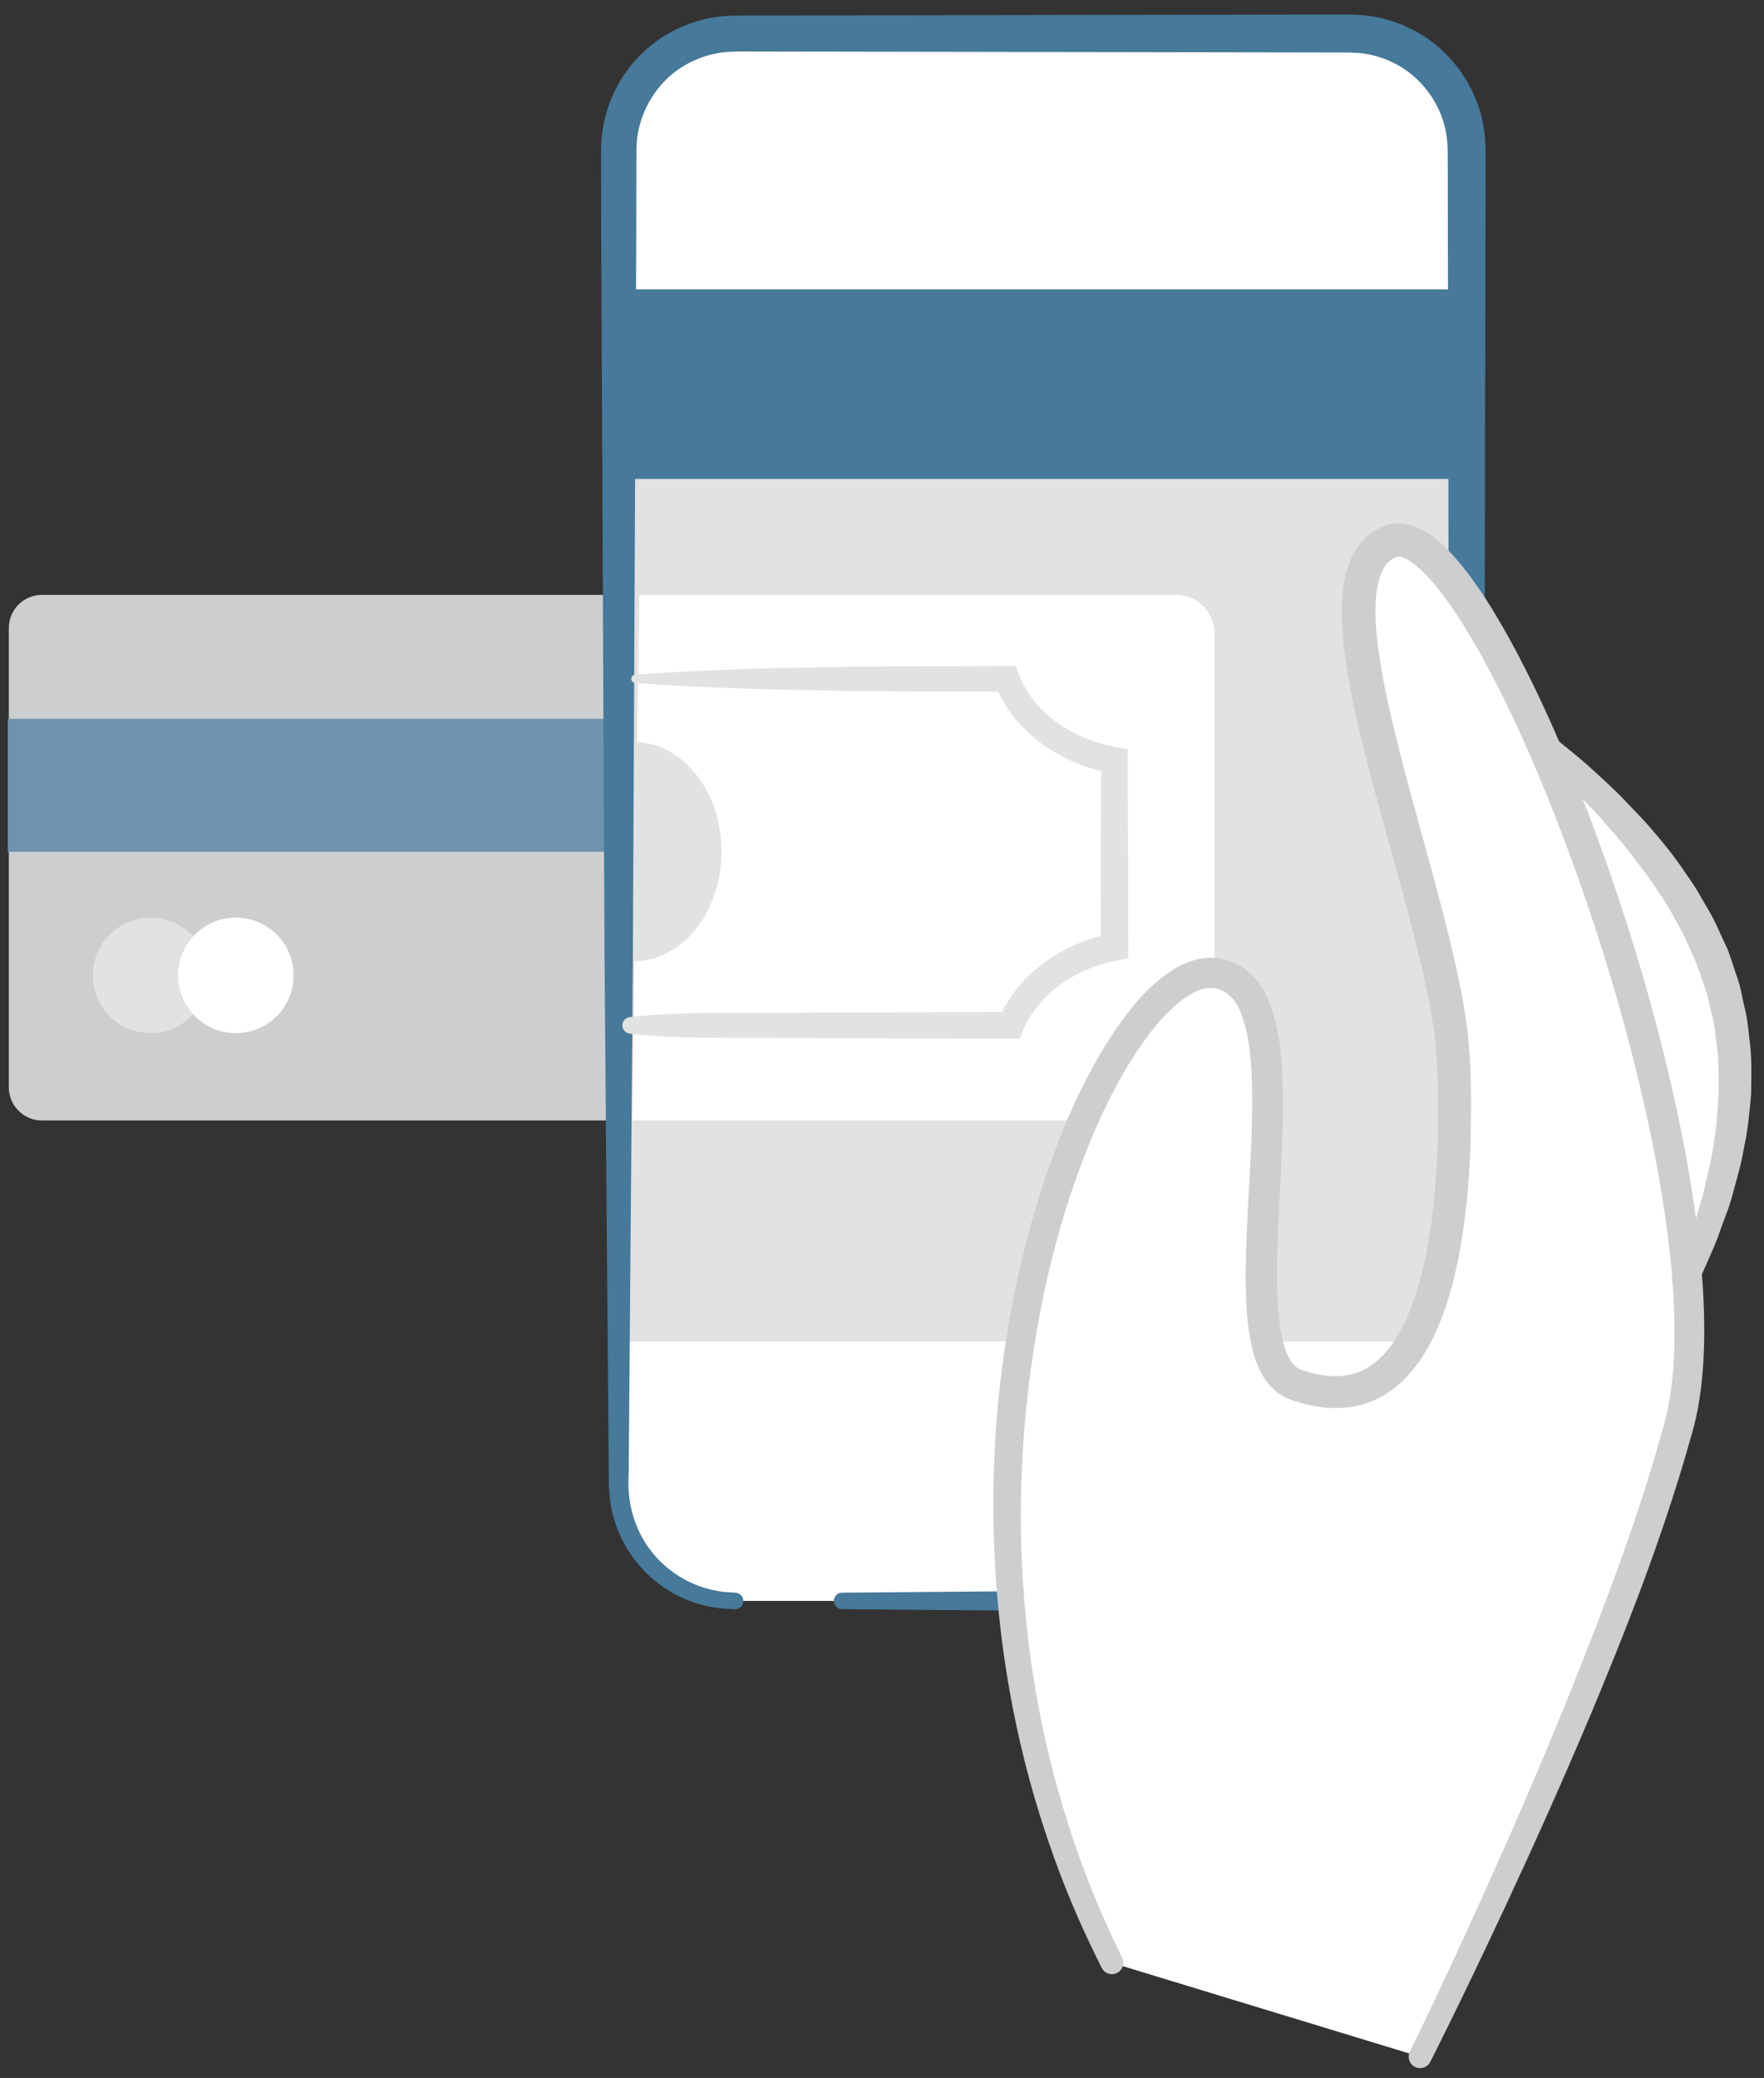 <svg clip-rule="evenodd" fill-rule="evenodd" stroke-linejoin="round" stroke-miterlimit="1.414" viewBox="0 0 107 126" xmlns="http://www.w3.org/2000/svg"><rect x="0" y="0" width="107" height="126" fill="#333333" stroke="none"/><path d="m48.338 65.94c0 1.1-.9 2-2 2h-43.801c-1.1 0-2-.9-2-2v-27.867c0-1.1.9-2 2-2h43.801c1.1 0 2 .9 2 2z" fill="#ccced0" fill-rule="nonzero"/><path d="m.476 43.587h44.068v8.063h-44.068z" fill="#6f93ad"/><path d="m44.59 97.074c-3.899 0-7.061-3.161-7.061-7.061v-80.922c0-3.899 3.162-7.06 7.061-7.06h37.314c3.899 0 7.06 3.161 7.06 7.06v80.922c0 3.9-3.161 7.061-7.06 7.061h-30.829" fill="#fff" fill-rule="nonzero"/><path d="m37.529 17.55h51.435v63.797h-51.435z" fill="#e1e2e2"/><path d="m38.183 17.55h50.128v11.49h-50.128z" fill="#46799a"/><g fill-rule="nonzero"><path d="m44.565 97.574s-.27-.013-.793-.04c-.579-.069-1.401-.201-2.387-.649-.977-.445-2.118-1.222-3.037-2.507-.451-.642-.845-1.403-1.102-2.271-.131-.433-.213-.893-.272-1.37-.014-.24-.028-.483-.042-.729-.002-.228-.004-.46-.006-.694-.061-7.501-.149-18.218-.254-31.077-.06-12.86-.13-27.863-.206-43.937-.001-1.005-.003-2.014-.005-3.026l-.002-1.522c.002-.279-.008-.455.005-.818.02-.268.008-.477.054-.795.286-2.423 1.632-4.573 3.648-5.879 1-.648 2.15-1.077 3.339-1.238.599-.084 1.214-.081 1.703-.082l1.566-.002c2.091-.004 4.192-.007 6.302-.011 8.439-.013 17.012-.027 25.585-.042l3.215-.005c.389.016.555.02.873.045.324.05.675.083.975.161.606.144 1.205.335 1.761.618 2.265 1.063 3.936 3.236 4.45 5.671.058.305.102.613.141.92.014.301.037.637.038.91l-.003 1.598-.006 3.191c-.004 2.125-.009 4.243-.013 6.353-.016 8.439-.033 16.744-.049 24.781-.008 16.075-.161 31.078-.218 43.937-.008.421.009.759-.021 1.242-.005.37-.074.844-.155 1.305-.188.862-.517 1.681-.958 2.418-.875 1.488-2.247 2.586-3.743 3.219-.758.303-1.548.481-2.335.554-.824.05-1.47.014-2.179.016-1.387-.011-2.735-.022-4.041-.033-5.224-.044-9.779-.082-13.53-.113-7.501-.063-11.788-.098-11.788-.098-.276-.003-.498-.228-.495-.505.002-.273.223-.493.495-.495 0 0 4.287-.036 11.788-.099 3.751-.031 8.306-.069 13.53-.113 1.306-.01 2.654-.022 4.041-.033.679-.012 1.441.006 2.042-.049.632-.074 1.261-.229 1.861-.483 1.182-.532 2.254-1.43 2.922-2.617.34-.586.59-1.232.731-1.91.045-.315.106-.622.109-1.05.021-.311.002-.773.005-1.156-.058-12.859-.21-27.862-.219-43.937-.016-8.037-.032-16.342-.049-24.781-.004-2.11-.008-4.228-.012-6.353l-.006-3.191-.003-1.598c-.006-.485-.045-.904-.136-1.35-.379-1.741-1.582-3.301-3.204-4.07-.397-.208-.828-.341-1.261-.448-.218-.06-.404-.066-.607-.111-.215-.022-.586-.033-.731-.043l-3.215-.006c-8.573-.014-17.146-.028-25.585-.042-2.11-.003-4.211-.006-6.302-.01-1.014.015-2.18-.046-2.981.055-.871.116-1.711.425-2.448.898-1.483.922-2.485 2.608-2.687 4.236-.038.185-.034.49-.052.729l-.005.709-.003 1.522c-.002 1.012-.003 2.021-.005 3.026-.075 16.074-.146 31.077-.206 43.937-.105 12.859-.192 23.576-.253 31.077-.124 1.842.366 3.295 1.131 4.422.765 1.111 1.732 1.796 2.566 2.194.841.402 1.562.525 2.007.593.513.034.778.052.778.052l.008.001c.275.018.483.257.465.532-.019.273-.252.479-.524.466" fill="#46799a"/><path d="m12.637 59.144c0 1.934-1.568 3.502-3.502 3.502s-3.502-1.568-3.502-3.502 1.568-3.502 3.502-3.502 3.502 1.568 3.502 3.502" fill="#e1e2e2"/><path d="m17.81 59.144c0 1.934-1.568 3.502-3.502 3.502s-3.502-1.568-3.502-3.502 1.568-3.502 3.502-3.502 3.502 1.568 3.502 3.502" fill="#fff"/><path d="m71.336 36.073h-32.563l-.412 31.867h32.975c1.284 0 2.335-1.05 2.335-2.334v-27.198c0-1.284-1.051-2.335-2.335-2.335" fill="#fff"/><path d="m38.195 61.675c1.926-.229 3.852-.246 5.778-.254l5.778-.02 11.555-.039-.753.507c.58-1.435 1.603-2.638 2.813-3.52 1.214-.886 2.619-1.469 4.071-1.762l-.68.826.033-11.307.667.796c-1.512-.278-2.979-.869-4.24-1.786-1.257-.913-2.312-2.173-2.878-3.678l.729.505c-3.758-.032-7.516.012-11.273-.08l-2.819-.049c-.939-.018-1.879-.067-2.818-.099-1.879-.063-3.758-.163-5.637-.302-.138-.011-.241-.131-.231-.269.009-.125.109-.222.231-.231 1.879-.139 3.758-.24 5.637-.303.939-.032 1.879-.081 2.818-.099l2.819-.049c3.757-.092 7.515-.048 11.273-.078l.533-.005.196.508c.45 1.172 1.3 2.191 2.351 2.943 1.052.755 2.299 1.251 3.592 1.48l.665.117.002.679.033 11.307.002.693-.682.132c-1.233.24-2.417.726-3.422 1.45-1.003.72-1.821 1.684-2.278 2.793l-.21.509-.544-.002-11.555-.039-5.778-.02c-1.926-.008-3.852-.025-5.778-.254-.276-.033-.473-.283-.441-.559.028-.236.215-.414.441-.441" fill="#e1e2e2"/><path d="m38.66 44.997-.193 13.285c2.928-.02 5.297-2.988 5.297-6.649 0-3.579-2.266-6.489-5.104-6.636" fill="#e1e2e2"/><path d="m102.351 77.549c5.822-13.49 2.94-22.464-8.827-32.549" fill="#fff"/><path d="m101.708 77.293s.193-.544.53-1.496c.171-.474.398-1.053.573-1.706.178-.661.442-1.379.615-2.206.185-.82.427-1.702.537-2.653.18-.944.225-1.946.287-2.979-.003-1.029.027-2.101-.15-3.165-.062-.535-.124-1.074-.271-1.6-.143-.526-.206-1.073-.411-1.584-.184-.516-.348-1.037-.544-1.546-.222-.5-.443-.999-.662-1.493-.222-.494-.518-.951-.768-1.421-.244-.474-.537-.916-.835-1.345-.556-.883-1.194-1.673-1.78-2.44-.575-.774-1.22-1.434-1.762-2.084-.568-.629-1.131-1.172-1.597-1.684-.465-.513-.921-.915-1.275-1.266-.713-.7-1.121-1.1-1.121-1.1l-.021-.021c-.273-.268-.277-.705-.01-.978.252-.257.657-.274.931-.052 0 0 .452.369 1.244 1.015.388.332.883.708 1.402 1.2.526.484 1.129 1.02 1.748 1.648.598.652 1.297 1.308 1.943 2.097.666.772 1.339 1.611 1.956 2.549.326.455.647.926.923 1.437.281.507.604.998.858 1.535.249.54.5 1.084.752 1.631.212.564.389 1.146.583 1.72.215.568.287 1.179.435 1.764.153.587.217 1.186.279 1.78.177 1.183.136 2.36.121 3.488-.097 1.125-.199 2.209-.425 3.211-.159 1.017-.447 1.938-.676 2.797-.209.863-.558 1.618-.784 2.302-.236.694-.493 1.243-.693 1.707-.412.923-.647 1.45-.647 1.45-.155.349-.564.507-.913.352-.332-.147-.489-.527-.372-.864" fill="#ccced0"/><path d="m67.445 119.019c-14.423-28.768-.769-60.744 6.21-60.022 6.98.722-.36 23.063 4.942 24.965 8.695 3.121 9.995-10.252 9.562-19.702s-9.674-29.217-3.801-31.431c5.872-2.214 21.37 38.892 17.503 53.541-3.867 14.648-15.724 38.345-15.724 38.345" fill="#fff"/><path d="m66.823 119.321s-.108-.22-.318-.646c-.213-.42-.517-1.066-.906-1.921-.762-1.698-1.804-4.228-2.791-7.562-.982-3.331-1.894-7.475-2.309-12.302-.412-4.819-.364-10.327.619-16.215.488-2.942 1.197-5.978 2.21-9.042 1.035-3.053 2.318-6.166 4.263-9.088 1.004-1.434 2.096-2.901 3.868-3.926.455-.24.966-.445 1.549-.518.289-.041.598-.036.903.008.159.018.58.107.827.217 1.15.438 1.874 1.478 2.24 2.403.733 1.905.79 3.775.839 5.622.022 1.849-.071 3.687-.163 5.526-.092 1.837-.199 3.68-.196 5.506.003.911.035 1.819.138 2.695.105.864.291 1.732.638 2.338.175.297.373.493.588.596l.085.036c.017.009-.041-.011.025.01l.086.026.34.105c.241.083.441.124.62.153.765.156 1.595.148 2.297-.098 1.445-.469 2.491-1.963 3.175-3.603.695-1.66 1.087-3.51 1.356-5.377.26-1.874.384-3.787.417-5.708.014-1.912.019-3.886-.199-5.723-.236-1.871-.665-3.762-1.131-5.645-.945-3.77-2.091-7.524-3.064-11.343-.48-1.913-.921-3.842-1.206-5.831-.14-.995-.238-2.007-.232-3.053.023-1.044.106-2.147.649-3.275.281-.554.72-1.108 1.303-1.473.147-.086.292-.177.447-.238.098-.041.106-.052.278-.114.076-.021.069-.028.227-.064.488-.107.856-.063 1.219.028.699.195 1.193.543 1.628.892.434.353.8.733 1.143 1.12 1.346 1.558 2.345 3.234 3.287 4.921 1.852 3.385 3.341 6.858 4.678 10.317 2.642 6.929 4.64 13.825 5.924 20.514.63 3.347 1.078 6.646 1.182 9.887.049 1.619.007 3.226-.192 4.809-.104.797-.241 1.562-.457 2.364-.208.721-.414 1.435-.618 2.142-1.723 5.71-3.744 10.723-5.594 15.153-1.862 4.42-3.59 8.223-5.039 11.343-2.906 6.235-4.701 9.738-4.701 9.738-.171.341-.587.478-.928.306-.339-.17-.475-.586-.309-.925 0 0 1.742-3.504 4.563-9.749 1.407-3.124 3.083-6.933 4.88-11.348 1.768-4.417 3.768-9.435 5.425-15.003.201-.708.404-1.423.609-2.145.171-.649.304-1.38.393-2.1.178-1.456.214-2.977.16-4.527-.112-3.103-.559-6.322-1.19-9.597-1.285-6.55-3.286-13.359-5.914-20.164-1.327-3.394-2.81-6.804-4.606-10.055-.904-1.611-1.887-3.217-3.055-4.553-.563-.642-1.278-1.264-1.778-1.388-.101-.035-.226-.016-.209-.023.038-.019-.081.023-.12.034.06-.019-.041.023-.054.029-.071.025-.127.068-.19.101-.235.151-.421.376-.579.678-.305.621-.416 1.498-.421 2.38-.002.893.088 1.819.224 2.748.271 1.861.712 3.737 1.183 5.614.943 3.758 2.077 7.517 3.028 11.361.469 1.925.906 3.87 1.156 5.889.231 2.058.213 4.013.193 6.005-.04 1.986-.173 3.972-.454 5.949-.293 1.974-.707 3.952-1.509 5.86-.404.949-.909 1.885-1.61 2.728-.692.837-1.626 1.586-2.738 1.947-1.113.375-2.258.376-3.35.148-.29-.055-.553-.12-.762-.194l-.34-.105-.085-.027c.01.004-.106-.032-.142-.049l-.242-.106c-.645-.309-1.114-.847-1.411-1.364-.582-1.056-.744-2.086-.875-3.078-.112-.993-.14-1.961-.141-2.917.005-1.911.12-3.772.218-5.607.098-1.833.195-3.641.179-5.405-.026-1.746-.129-3.527-.682-4.943-.536-1.429-1.713-1.899-2.946-1.204-1.257.703-2.335 2.021-3.237 3.333-1.81 2.693-3.072 5.696-4.077 8.637-.989 2.958-1.69 5.906-2.174 8.767-.958 5.727-1.099 11.091-.731 15.795.358 4.711 1.207 8.761 2.133 12.019.929 3.261 1.923 5.743 2.649 7.404.365.823.654 1.457.867 1.886.206.429.312.65.312.65.165.344.019.758-.325.923-.343.164-.753.021-.92-.319" fill="#ccced0"/></g></svg>